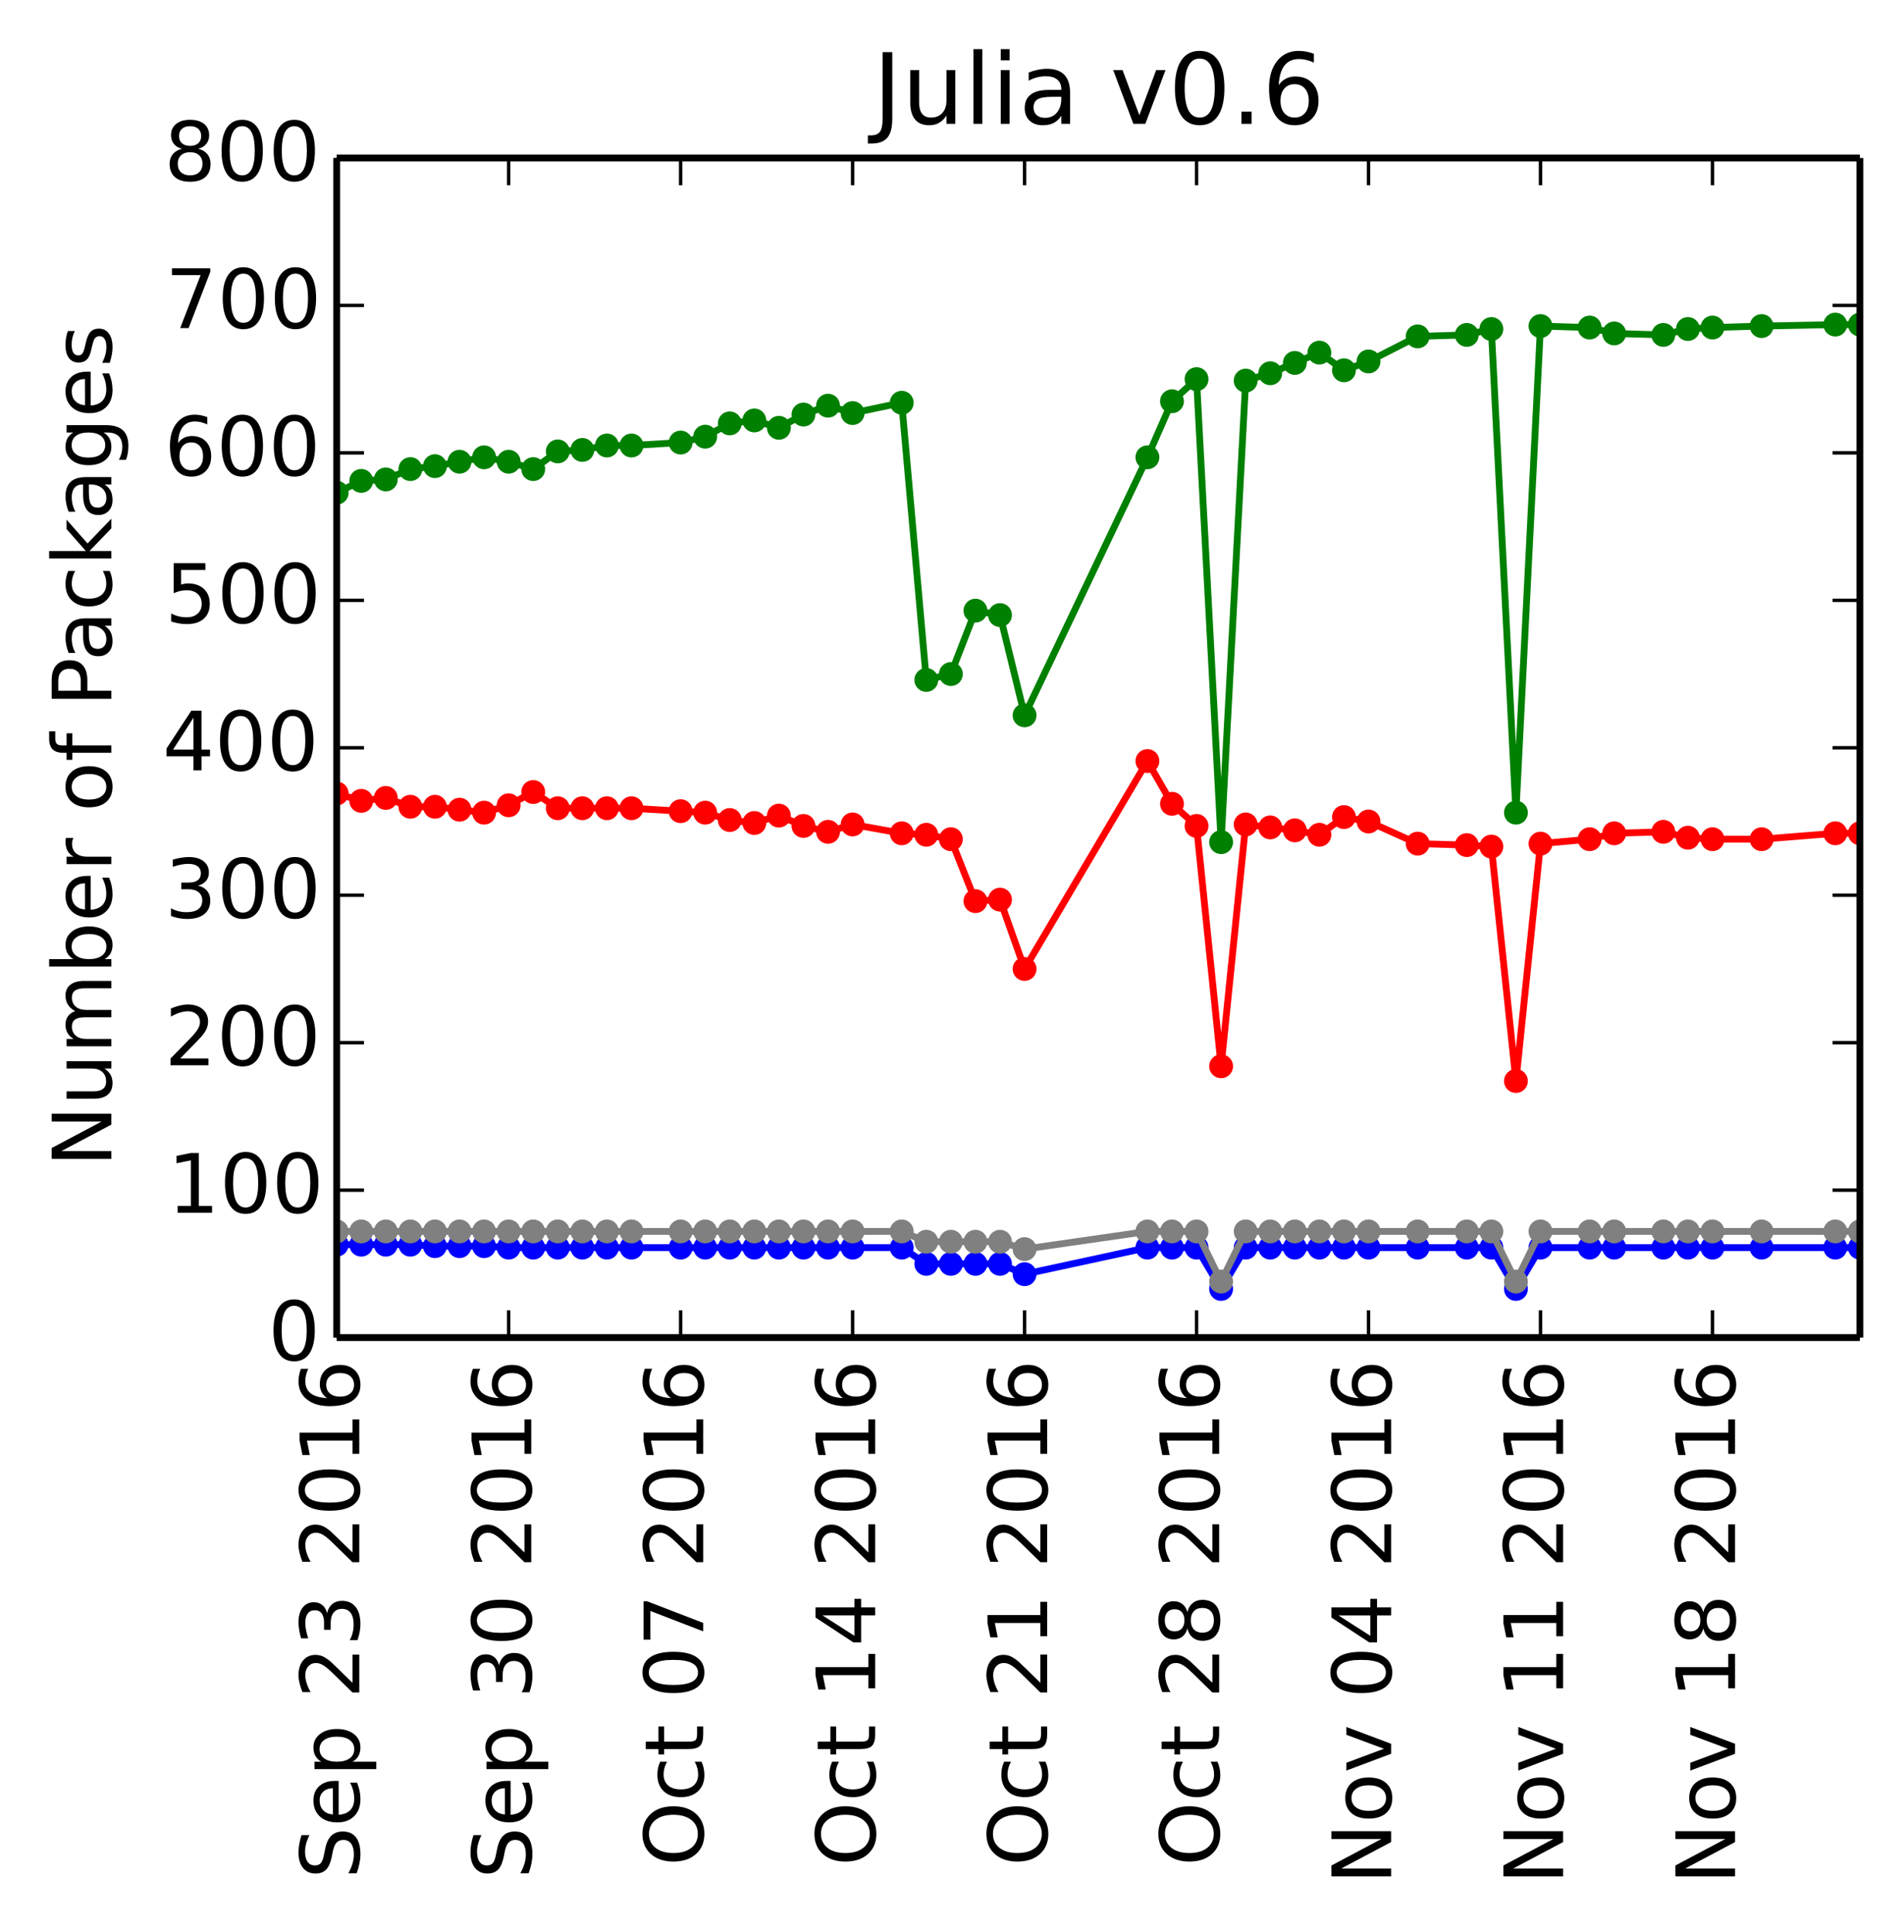 <?xml version="1.0" encoding="utf-8" standalone="no"?>
<!DOCTYPE svg PUBLIC "-//W3C//DTD SVG 1.1//EN"
  "http://www.w3.org/Graphics/SVG/1.1/DTD/svg11.dtd">
<!-- Created with matplotlib (http://matplotlib.org/) -->
<svg height="283pt" version="1.1" viewBox="0 0 279 283" width="279pt" xmlns="http://www.w3.org/2000/svg" xmlns:xlink="http://www.w3.org/1999/xlink">
 <defs>
  <style type="text/css">
*{stroke-linecap:butt;stroke-linejoin:round;}
  </style>
 </defs>
 <g id="figure_1">
  <g id="patch_1">
   <path d="
M0 283.246
L279.735 283.246
L279.735 0
L0 0
z
" style="fill:#ffffff;"/>
  </g>
  <g id="axes_1">
   <g id="patch_2">
    <path d="
M49.335 195.942
L272.535 195.942
L272.535 23.142
L49.335 23.142
z
" style="fill:#ffffff;"/>
   </g>
   <g id="line2d_1"/>
   <g id="line2d_2"/>
   <g id="line2d_3"/>
   <g id="line2d_4"/>
   <g id="line2d_5"/>
   <g id="line2d_6">
    <path clip-path="url(#pa554cd70c2)" d="
M272.535 47.55
L268.935 47.55
L258.135 47.766
L250.935 47.982
L247.335 48.198
L243.735 49.062
L236.535 48.846
L232.935 47.982
L225.735 47.766
L222.135 119.046
L218.535 48.198
L214.935 49.062
L207.735 49.278
L200.535 52.95
L196.935 54.246
L193.335 51.654
L189.735 53.166
L186.135 54.678
L182.535 55.758
L178.935 123.366
L175.335 55.542
L171.735 58.782
L168.135 66.99
L150.135 104.79
L146.535 90.102
L142.935 89.454
L139.335 98.742
L135.735 99.606
L132.135 58.998
L124.935 60.51
L121.335 59.43
L117.735 60.726
L114.135 62.67
L110.535 61.59
L106.935 62.022
L103.335 63.966
L99.735 64.83
L92.535 65.262
L88.935 65.262
L85.335 65.91
L81.735 66.126
L78.135 68.718
L74.535 67.638
L70.935 66.99
L67.335 67.638
L63.735 68.286
L60.135 68.718
L56.535 70.23
L52.935 70.446
L49.335 72.174" style="fill:none;stroke:#008000;stroke-linecap:square;"/>
    <defs>
     <path d="
M0 1.5
C0.398 1.5 0.779 1.342 1.061 1.061
C1.342 0.779 1.5 0.398 1.5 0
C1.5 -0.398 1.342 -0.779 1.061 -1.061
C0.779 -1.342 0.398 -1.5 0 -1.5
C-0.398 -1.5 -0.779 -1.342 -1.061 -1.061
C-1.342 -0.779 -1.5 -0.398 -1.5 0
C-1.5 0.398 -1.342 0.779 -1.061 1.061
C-0.779 1.342 -0.398 1.5 0 1.5
z
" id="mb0b177905e" style="stroke:#008000;stroke-width:0.5;"/>
    </defs>
    <g clip-path="url(#pa554cd70c2)">
     <use style="fill:#008000;stroke:#008000;stroke-width:0.5;" x="272.535" xlink:href="#mb0b177905e" y="47.55"/>
     <use style="fill:#008000;stroke:#008000;stroke-width:0.5;" x="268.935" xlink:href="#mb0b177905e" y="47.55"/>
     <use style="fill:#008000;stroke:#008000;stroke-width:0.5;" x="258.135" xlink:href="#mb0b177905e" y="47.766"/>
     <use style="fill:#008000;stroke:#008000;stroke-width:0.5;" x="250.935" xlink:href="#mb0b177905e" y="47.982"/>
     <use style="fill:#008000;stroke:#008000;stroke-width:0.5;" x="247.335" xlink:href="#mb0b177905e" y="48.198"/>
     <use style="fill:#008000;stroke:#008000;stroke-width:0.5;" x="243.735" xlink:href="#mb0b177905e" y="49.062"/>
     <use style="fill:#008000;stroke:#008000;stroke-width:0.5;" x="236.535" xlink:href="#mb0b177905e" y="48.846"/>
     <use style="fill:#008000;stroke:#008000;stroke-width:0.5;" x="232.935" xlink:href="#mb0b177905e" y="47.982"/>
     <use style="fill:#008000;stroke:#008000;stroke-width:0.5;" x="225.735" xlink:href="#mb0b177905e" y="47.766"/>
     <use style="fill:#008000;stroke:#008000;stroke-width:0.5;" x="222.135" xlink:href="#mb0b177905e" y="119.046"/>
     <use style="fill:#008000;stroke:#008000;stroke-width:0.5;" x="218.535" xlink:href="#mb0b177905e" y="48.198"/>
     <use style="fill:#008000;stroke:#008000;stroke-width:0.5;" x="214.935" xlink:href="#mb0b177905e" y="49.062"/>
     <use style="fill:#008000;stroke:#008000;stroke-width:0.5;" x="207.735" xlink:href="#mb0b177905e" y="49.278"/>
     <use style="fill:#008000;stroke:#008000;stroke-width:0.5;" x="200.535" xlink:href="#mb0b177905e" y="52.95"/>
     <use style="fill:#008000;stroke:#008000;stroke-width:0.5;" x="196.935" xlink:href="#mb0b177905e" y="54.246"/>
     <use style="fill:#008000;stroke:#008000;stroke-width:0.5;" x="193.335" xlink:href="#mb0b177905e" y="51.654"/>
     <use style="fill:#008000;stroke:#008000;stroke-width:0.5;" x="189.735" xlink:href="#mb0b177905e" y="53.166"/>
     <use style="fill:#008000;stroke:#008000;stroke-width:0.5;" x="186.135" xlink:href="#mb0b177905e" y="54.678"/>
     <use style="fill:#008000;stroke:#008000;stroke-width:0.5;" x="182.535" xlink:href="#mb0b177905e" y="55.758"/>
     <use style="fill:#008000;stroke:#008000;stroke-width:0.5;" x="178.935" xlink:href="#mb0b177905e" y="123.366"/>
     <use style="fill:#008000;stroke:#008000;stroke-width:0.5;" x="175.335" xlink:href="#mb0b177905e" y="55.542"/>
     <use style="fill:#008000;stroke:#008000;stroke-width:0.5;" x="171.735" xlink:href="#mb0b177905e" y="58.782"/>
     <use style="fill:#008000;stroke:#008000;stroke-width:0.5;" x="168.135" xlink:href="#mb0b177905e" y="66.99"/>
     <use style="fill:#008000;stroke:#008000;stroke-width:0.5;" x="150.135" xlink:href="#mb0b177905e" y="104.79"/>
     <use style="fill:#008000;stroke:#008000;stroke-width:0.5;" x="146.535" xlink:href="#mb0b177905e" y="90.102"/>
     <use style="fill:#008000;stroke:#008000;stroke-width:0.5;" x="142.935" xlink:href="#mb0b177905e" y="89.454"/>
     <use style="fill:#008000;stroke:#008000;stroke-width:0.5;" x="139.335" xlink:href="#mb0b177905e" y="98.742"/>
     <use style="fill:#008000;stroke:#008000;stroke-width:0.5;" x="135.735" xlink:href="#mb0b177905e" y="99.606"/>
     <use style="fill:#008000;stroke:#008000;stroke-width:0.5;" x="132.135" xlink:href="#mb0b177905e" y="58.998"/>
     <use style="fill:#008000;stroke:#008000;stroke-width:0.5;" x="124.935" xlink:href="#mb0b177905e" y="60.51"/>
     <use style="fill:#008000;stroke:#008000;stroke-width:0.5;" x="121.335" xlink:href="#mb0b177905e" y="59.43"/>
     <use style="fill:#008000;stroke:#008000;stroke-width:0.5;" x="117.735" xlink:href="#mb0b177905e" y="60.726"/>
     <use style="fill:#008000;stroke:#008000;stroke-width:0.5;" x="114.135" xlink:href="#mb0b177905e" y="62.67"/>
     <use style="fill:#008000;stroke:#008000;stroke-width:0.5;" x="110.535" xlink:href="#mb0b177905e" y="61.59"/>
     <use style="fill:#008000;stroke:#008000;stroke-width:0.5;" x="106.935" xlink:href="#mb0b177905e" y="62.022"/>
     <use style="fill:#008000;stroke:#008000;stroke-width:0.5;" x="103.335" xlink:href="#mb0b177905e" y="63.966"/>
     <use style="fill:#008000;stroke:#008000;stroke-width:0.5;" x="99.735" xlink:href="#mb0b177905e" y="64.83"/>
     <use style="fill:#008000;stroke:#008000;stroke-width:0.5;" x="92.535" xlink:href="#mb0b177905e" y="65.262"/>
     <use style="fill:#008000;stroke:#008000;stroke-width:0.5;" x="88.935" xlink:href="#mb0b177905e" y="65.262"/>
     <use style="fill:#008000;stroke:#008000;stroke-width:0.5;" x="85.335" xlink:href="#mb0b177905e" y="65.91"/>
     <use style="fill:#008000;stroke:#008000;stroke-width:0.5;" x="81.735" xlink:href="#mb0b177905e" y="66.126"/>
     <use style="fill:#008000;stroke:#008000;stroke-width:0.5;" x="78.135" xlink:href="#mb0b177905e" y="68.718"/>
     <use style="fill:#008000;stroke:#008000;stroke-width:0.5;" x="74.535" xlink:href="#mb0b177905e" y="67.638"/>
     <use style="fill:#008000;stroke:#008000;stroke-width:0.5;" x="70.935" xlink:href="#mb0b177905e" y="66.99"/>
     <use style="fill:#008000;stroke:#008000;stroke-width:0.5;" x="67.335" xlink:href="#mb0b177905e" y="67.638"/>
     <use style="fill:#008000;stroke:#008000;stroke-width:0.5;" x="63.735" xlink:href="#mb0b177905e" y="68.286"/>
     <use style="fill:#008000;stroke:#008000;stroke-width:0.5;" x="60.135" xlink:href="#mb0b177905e" y="68.718"/>
     <use style="fill:#008000;stroke:#008000;stroke-width:0.5;" x="56.535" xlink:href="#mb0b177905e" y="70.23"/>
     <use style="fill:#008000;stroke:#008000;stroke-width:0.5;" x="52.935" xlink:href="#mb0b177905e" y="70.446"/>
     <use style="fill:#008000;stroke:#008000;stroke-width:0.5;" x="49.335" xlink:href="#mb0b177905e" y="72.174"/>
    </g>
   </g>
   <g id="line2d_7">
    <path clip-path="url(#pa554cd70c2)" d="
M272.535 122.07
L268.935 122.07
L258.135 122.934
L250.935 122.934
L247.335 122.718
L243.735 121.854
L236.535 122.07
L232.935 122.934
L225.735 123.582
L222.135 158.358
L218.535 124.014
L214.935 123.798
L207.735 123.582
L200.535 120.342
L196.935 119.694
L193.335 122.286
L189.735 121.638
L186.135 121.206
L182.535 120.774
L178.935 156.198
L175.335 120.99
L171.735 117.75
L168.135 111.486
L150.135 141.942
L146.535 131.79
L142.935 132.006
L139.335 122.934
L135.735 122.286
L132.135 122.07
L124.935 120.774
L121.335 121.854
L117.735 120.99
L114.135 119.478
L110.535 120.558
L106.935 120.126
L103.335 119.046
L99.735 118.83
L92.535 118.398
L88.935 118.398
L85.335 118.398
L81.735 118.398
L78.135 116.022
L74.535 117.966
L70.935 119.046
L67.335 118.614
L63.735 118.182
L60.135 118.182
L56.535 116.886
L52.935 117.318
L49.335 116.238" style="fill:none;stroke:#ff0000;stroke-linecap:square;"/>
    <defs>
     <path d="
M0 1.5
C0.398 1.5 0.779 1.342 1.061 1.061
C1.342 0.779 1.5 0.398 1.5 0
C1.5 -0.398 1.342 -0.779 1.061 -1.061
C0.779 -1.342 0.398 -1.5 0 -1.5
C-0.398 -1.5 -0.779 -1.342 -1.061 -1.061
C-1.342 -0.779 -1.5 -0.398 -1.5 0
C-1.5 0.398 -1.342 0.779 -1.061 1.061
C-0.779 1.342 -0.398 1.5 0 1.5
z
" id="ma07bdd5909" style="stroke:#ff0000;stroke-width:0.5;"/>
    </defs>
    <g clip-path="url(#pa554cd70c2)">
     <use style="fill:#ff0000;stroke:#ff0000;stroke-width:0.5;" x="272.535" xlink:href="#ma07bdd5909" y="122.07"/>
     <use style="fill:#ff0000;stroke:#ff0000;stroke-width:0.5;" x="268.935" xlink:href="#ma07bdd5909" y="122.07"/>
     <use style="fill:#ff0000;stroke:#ff0000;stroke-width:0.5;" x="258.135" xlink:href="#ma07bdd5909" y="122.934"/>
     <use style="fill:#ff0000;stroke:#ff0000;stroke-width:0.5;" x="250.935" xlink:href="#ma07bdd5909" y="122.934"/>
     <use style="fill:#ff0000;stroke:#ff0000;stroke-width:0.5;" x="247.335" xlink:href="#ma07bdd5909" y="122.718"/>
     <use style="fill:#ff0000;stroke:#ff0000;stroke-width:0.5;" x="243.735" xlink:href="#ma07bdd5909" y="121.854"/>
     <use style="fill:#ff0000;stroke:#ff0000;stroke-width:0.5;" x="236.535" xlink:href="#ma07bdd5909" y="122.07"/>
     <use style="fill:#ff0000;stroke:#ff0000;stroke-width:0.5;" x="232.935" xlink:href="#ma07bdd5909" y="122.934"/>
     <use style="fill:#ff0000;stroke:#ff0000;stroke-width:0.5;" x="225.735" xlink:href="#ma07bdd5909" y="123.582"/>
     <use style="fill:#ff0000;stroke:#ff0000;stroke-width:0.5;" x="222.135" xlink:href="#ma07bdd5909" y="158.358"/>
     <use style="fill:#ff0000;stroke:#ff0000;stroke-width:0.5;" x="218.535" xlink:href="#ma07bdd5909" y="124.014"/>
     <use style="fill:#ff0000;stroke:#ff0000;stroke-width:0.5;" x="214.935" xlink:href="#ma07bdd5909" y="123.798"/>
     <use style="fill:#ff0000;stroke:#ff0000;stroke-width:0.5;" x="207.735" xlink:href="#ma07bdd5909" y="123.582"/>
     <use style="fill:#ff0000;stroke:#ff0000;stroke-width:0.5;" x="200.535" xlink:href="#ma07bdd5909" y="120.342"/>
     <use style="fill:#ff0000;stroke:#ff0000;stroke-width:0.5;" x="196.935" xlink:href="#ma07bdd5909" y="119.694"/>
     <use style="fill:#ff0000;stroke:#ff0000;stroke-width:0.5;" x="193.335" xlink:href="#ma07bdd5909" y="122.286"/>
     <use style="fill:#ff0000;stroke:#ff0000;stroke-width:0.5;" x="189.735" xlink:href="#ma07bdd5909" y="121.638"/>
     <use style="fill:#ff0000;stroke:#ff0000;stroke-width:0.5;" x="186.135" xlink:href="#ma07bdd5909" y="121.206"/>
     <use style="fill:#ff0000;stroke:#ff0000;stroke-width:0.5;" x="182.535" xlink:href="#ma07bdd5909" y="120.774"/>
     <use style="fill:#ff0000;stroke:#ff0000;stroke-width:0.5;" x="178.935" xlink:href="#ma07bdd5909" y="156.198"/>
     <use style="fill:#ff0000;stroke:#ff0000;stroke-width:0.5;" x="175.335" xlink:href="#ma07bdd5909" y="120.99"/>
     <use style="fill:#ff0000;stroke:#ff0000;stroke-width:0.5;" x="171.735" xlink:href="#ma07bdd5909" y="117.75"/>
     <use style="fill:#ff0000;stroke:#ff0000;stroke-width:0.5;" x="168.135" xlink:href="#ma07bdd5909" y="111.486"/>
     <use style="fill:#ff0000;stroke:#ff0000;stroke-width:0.5;" x="150.135" xlink:href="#ma07bdd5909" y="141.942"/>
     <use style="fill:#ff0000;stroke:#ff0000;stroke-width:0.5;" x="146.535" xlink:href="#ma07bdd5909" y="131.79"/>
     <use style="fill:#ff0000;stroke:#ff0000;stroke-width:0.5;" x="142.935" xlink:href="#ma07bdd5909" y="132.006"/>
     <use style="fill:#ff0000;stroke:#ff0000;stroke-width:0.5;" x="139.335" xlink:href="#ma07bdd5909" y="122.934"/>
     <use style="fill:#ff0000;stroke:#ff0000;stroke-width:0.5;" x="135.735" xlink:href="#ma07bdd5909" y="122.286"/>
     <use style="fill:#ff0000;stroke:#ff0000;stroke-width:0.5;" x="132.135" xlink:href="#ma07bdd5909" y="122.07"/>
     <use style="fill:#ff0000;stroke:#ff0000;stroke-width:0.5;" x="124.935" xlink:href="#ma07bdd5909" y="120.774"/>
     <use style="fill:#ff0000;stroke:#ff0000;stroke-width:0.5;" x="121.335" xlink:href="#ma07bdd5909" y="121.854"/>
     <use style="fill:#ff0000;stroke:#ff0000;stroke-width:0.5;" x="117.735" xlink:href="#ma07bdd5909" y="120.99"/>
     <use style="fill:#ff0000;stroke:#ff0000;stroke-width:0.5;" x="114.135" xlink:href="#ma07bdd5909" y="119.478"/>
     <use style="fill:#ff0000;stroke:#ff0000;stroke-width:0.5;" x="110.535" xlink:href="#ma07bdd5909" y="120.558"/>
     <use style="fill:#ff0000;stroke:#ff0000;stroke-width:0.5;" x="106.935" xlink:href="#ma07bdd5909" y="120.126"/>
     <use style="fill:#ff0000;stroke:#ff0000;stroke-width:0.5;" x="103.335" xlink:href="#ma07bdd5909" y="119.046"/>
     <use style="fill:#ff0000;stroke:#ff0000;stroke-width:0.5;" x="99.735" xlink:href="#ma07bdd5909" y="118.83"/>
     <use style="fill:#ff0000;stroke:#ff0000;stroke-width:0.5;" x="92.535" xlink:href="#ma07bdd5909" y="118.398"/>
     <use style="fill:#ff0000;stroke:#ff0000;stroke-width:0.5;" x="88.935" xlink:href="#ma07bdd5909" y="118.398"/>
     <use style="fill:#ff0000;stroke:#ff0000;stroke-width:0.5;" x="85.335" xlink:href="#ma07bdd5909" y="118.398"/>
     <use style="fill:#ff0000;stroke:#ff0000;stroke-width:0.5;" x="81.735" xlink:href="#ma07bdd5909" y="118.398"/>
     <use style="fill:#ff0000;stroke:#ff0000;stroke-width:0.5;" x="78.135" xlink:href="#ma07bdd5909" y="116.022"/>
     <use style="fill:#ff0000;stroke:#ff0000;stroke-width:0.5;" x="74.535" xlink:href="#ma07bdd5909" y="117.966"/>
     <use style="fill:#ff0000;stroke:#ff0000;stroke-width:0.5;" x="70.935" xlink:href="#ma07bdd5909" y="119.046"/>
     <use style="fill:#ff0000;stroke:#ff0000;stroke-width:0.5;" x="67.335" xlink:href="#ma07bdd5909" y="118.614"/>
     <use style="fill:#ff0000;stroke:#ff0000;stroke-width:0.5;" x="63.735" xlink:href="#ma07bdd5909" y="118.182"/>
     <use style="fill:#ff0000;stroke:#ff0000;stroke-width:0.5;" x="60.135" xlink:href="#ma07bdd5909" y="118.182"/>
     <use style="fill:#ff0000;stroke:#ff0000;stroke-width:0.5;" x="56.535" xlink:href="#ma07bdd5909" y="116.886"/>
     <use style="fill:#ff0000;stroke:#ff0000;stroke-width:0.5;" x="52.935" xlink:href="#ma07bdd5909" y="117.318"/>
     <use style="fill:#ff0000;stroke:#ff0000;stroke-width:0.5;" x="49.335" xlink:href="#ma07bdd5909" y="116.238"/>
    </g>
   </g>
   <g id="line2d_8">
    <path clip-path="url(#pa554cd70c2)" d="
M272.535 182.766
L268.935 182.766
L258.135 182.766
L250.935 182.766
L247.335 182.766
L243.735 182.766
L236.535 182.766
L232.935 182.766
L225.735 182.766
L222.135 188.814
L218.535 182.766
L214.935 182.766
L207.735 182.766
L200.535 182.766
L196.935 182.766
L193.335 182.766
L189.735 182.766
L186.135 182.766
L182.535 182.766
L178.935 188.814
L175.335 182.766
L171.735 182.766
L168.135 182.766
L150.135 186.654
L146.535 185.142
L142.935 185.142
L139.335 185.142
L135.735 185.142
L132.135 182.766
L124.935 182.766
L121.335 182.766
L117.735 182.766
L114.135 182.766
L110.535 182.766
L106.935 182.766
L103.335 182.766
L99.735 182.766
L92.535 182.766
L88.935 182.766
L85.335 182.766
L81.735 182.766
L78.135 182.766
L74.535 182.766
L70.935 182.55
L67.335 182.55
L63.735 182.55
L60.135 182.334
L56.535 182.334
L52.935 182.334
L49.335 182.334" style="fill:none;stroke:#0000ff;stroke-linecap:square;"/>
    <defs>
     <path d="
M0 1.5
C0.398 1.5 0.779 1.342 1.061 1.061
C1.342 0.779 1.5 0.398 1.5 0
C1.5 -0.398 1.342 -0.779 1.061 -1.061
C0.779 -1.342 0.398 -1.5 0 -1.5
C-0.398 -1.5 -0.779 -1.342 -1.061 -1.061
C-1.342 -0.779 -1.5 -0.398 -1.5 0
C-1.5 0.398 -1.342 0.779 -1.061 1.061
C-0.779 1.342 -0.398 1.5 0 1.5
z
" id="m76a7ce5b4a" style="stroke:#0000ff;stroke-width:0.5;"/>
    </defs>
    <g clip-path="url(#pa554cd70c2)">
     <use style="fill:#0000ff;stroke:#0000ff;stroke-width:0.5;" x="272.535" xlink:href="#m76a7ce5b4a" y="182.766"/>
     <use style="fill:#0000ff;stroke:#0000ff;stroke-width:0.5;" x="268.935" xlink:href="#m76a7ce5b4a" y="182.766"/>
     <use style="fill:#0000ff;stroke:#0000ff;stroke-width:0.5;" x="258.135" xlink:href="#m76a7ce5b4a" y="182.766"/>
     <use style="fill:#0000ff;stroke:#0000ff;stroke-width:0.5;" x="250.935" xlink:href="#m76a7ce5b4a" y="182.766"/>
     <use style="fill:#0000ff;stroke:#0000ff;stroke-width:0.5;" x="247.335" xlink:href="#m76a7ce5b4a" y="182.766"/>
     <use style="fill:#0000ff;stroke:#0000ff;stroke-width:0.5;" x="243.735" xlink:href="#m76a7ce5b4a" y="182.766"/>
     <use style="fill:#0000ff;stroke:#0000ff;stroke-width:0.5;" x="236.535" xlink:href="#m76a7ce5b4a" y="182.766"/>
     <use style="fill:#0000ff;stroke:#0000ff;stroke-width:0.5;" x="232.935" xlink:href="#m76a7ce5b4a" y="182.766"/>
     <use style="fill:#0000ff;stroke:#0000ff;stroke-width:0.5;" x="225.735" xlink:href="#m76a7ce5b4a" y="182.766"/>
     <use style="fill:#0000ff;stroke:#0000ff;stroke-width:0.5;" x="222.135" xlink:href="#m76a7ce5b4a" y="188.814"/>
     <use style="fill:#0000ff;stroke:#0000ff;stroke-width:0.5;" x="218.535" xlink:href="#m76a7ce5b4a" y="182.766"/>
     <use style="fill:#0000ff;stroke:#0000ff;stroke-width:0.5;" x="214.935" xlink:href="#m76a7ce5b4a" y="182.766"/>
     <use style="fill:#0000ff;stroke:#0000ff;stroke-width:0.5;" x="207.735" xlink:href="#m76a7ce5b4a" y="182.766"/>
     <use style="fill:#0000ff;stroke:#0000ff;stroke-width:0.5;" x="200.535" xlink:href="#m76a7ce5b4a" y="182.766"/>
     <use style="fill:#0000ff;stroke:#0000ff;stroke-width:0.5;" x="196.935" xlink:href="#m76a7ce5b4a" y="182.766"/>
     <use style="fill:#0000ff;stroke:#0000ff;stroke-width:0.5;" x="193.335" xlink:href="#m76a7ce5b4a" y="182.766"/>
     <use style="fill:#0000ff;stroke:#0000ff;stroke-width:0.5;" x="189.735" xlink:href="#m76a7ce5b4a" y="182.766"/>
     <use style="fill:#0000ff;stroke:#0000ff;stroke-width:0.5;" x="186.135" xlink:href="#m76a7ce5b4a" y="182.766"/>
     <use style="fill:#0000ff;stroke:#0000ff;stroke-width:0.5;" x="182.535" xlink:href="#m76a7ce5b4a" y="182.766"/>
     <use style="fill:#0000ff;stroke:#0000ff;stroke-width:0.5;" x="178.935" xlink:href="#m76a7ce5b4a" y="188.814"/>
     <use style="fill:#0000ff;stroke:#0000ff;stroke-width:0.5;" x="175.335" xlink:href="#m76a7ce5b4a" y="182.766"/>
     <use style="fill:#0000ff;stroke:#0000ff;stroke-width:0.5;" x="171.735" xlink:href="#m76a7ce5b4a" y="182.766"/>
     <use style="fill:#0000ff;stroke:#0000ff;stroke-width:0.5;" x="168.135" xlink:href="#m76a7ce5b4a" y="182.766"/>
     <use style="fill:#0000ff;stroke:#0000ff;stroke-width:0.5;" x="150.135" xlink:href="#m76a7ce5b4a" y="186.654"/>
     <use style="fill:#0000ff;stroke:#0000ff;stroke-width:0.5;" x="146.535" xlink:href="#m76a7ce5b4a" y="185.142"/>
     <use style="fill:#0000ff;stroke:#0000ff;stroke-width:0.5;" x="142.935" xlink:href="#m76a7ce5b4a" y="185.142"/>
     <use style="fill:#0000ff;stroke:#0000ff;stroke-width:0.5;" x="139.335" xlink:href="#m76a7ce5b4a" y="185.142"/>
     <use style="fill:#0000ff;stroke:#0000ff;stroke-width:0.5;" x="135.735" xlink:href="#m76a7ce5b4a" y="185.142"/>
     <use style="fill:#0000ff;stroke:#0000ff;stroke-width:0.5;" x="132.135" xlink:href="#m76a7ce5b4a" y="182.766"/>
     <use style="fill:#0000ff;stroke:#0000ff;stroke-width:0.5;" x="124.935" xlink:href="#m76a7ce5b4a" y="182.766"/>
     <use style="fill:#0000ff;stroke:#0000ff;stroke-width:0.5;" x="121.335" xlink:href="#m76a7ce5b4a" y="182.766"/>
     <use style="fill:#0000ff;stroke:#0000ff;stroke-width:0.5;" x="117.735" xlink:href="#m76a7ce5b4a" y="182.766"/>
     <use style="fill:#0000ff;stroke:#0000ff;stroke-width:0.5;" x="114.135" xlink:href="#m76a7ce5b4a" y="182.766"/>
     <use style="fill:#0000ff;stroke:#0000ff;stroke-width:0.5;" x="110.535" xlink:href="#m76a7ce5b4a" y="182.766"/>
     <use style="fill:#0000ff;stroke:#0000ff;stroke-width:0.5;" x="106.935" xlink:href="#m76a7ce5b4a" y="182.766"/>
     <use style="fill:#0000ff;stroke:#0000ff;stroke-width:0.5;" x="103.335" xlink:href="#m76a7ce5b4a" y="182.766"/>
     <use style="fill:#0000ff;stroke:#0000ff;stroke-width:0.5;" x="99.735" xlink:href="#m76a7ce5b4a" y="182.766"/>
     <use style="fill:#0000ff;stroke:#0000ff;stroke-width:0.5;" x="92.535" xlink:href="#m76a7ce5b4a" y="182.766"/>
     <use style="fill:#0000ff;stroke:#0000ff;stroke-width:0.5;" x="88.935" xlink:href="#m76a7ce5b4a" y="182.766"/>
     <use style="fill:#0000ff;stroke:#0000ff;stroke-width:0.5;" x="85.335" xlink:href="#m76a7ce5b4a" y="182.766"/>
     <use style="fill:#0000ff;stroke:#0000ff;stroke-width:0.5;" x="81.735" xlink:href="#m76a7ce5b4a" y="182.766"/>
     <use style="fill:#0000ff;stroke:#0000ff;stroke-width:0.5;" x="78.135" xlink:href="#m76a7ce5b4a" y="182.766"/>
     <use style="fill:#0000ff;stroke:#0000ff;stroke-width:0.5;" x="74.535" xlink:href="#m76a7ce5b4a" y="182.766"/>
     <use style="fill:#0000ff;stroke:#0000ff;stroke-width:0.5;" x="70.935" xlink:href="#m76a7ce5b4a" y="182.55"/>
     <use style="fill:#0000ff;stroke:#0000ff;stroke-width:0.5;" x="67.335" xlink:href="#m76a7ce5b4a" y="182.55"/>
     <use style="fill:#0000ff;stroke:#0000ff;stroke-width:0.5;" x="63.735" xlink:href="#m76a7ce5b4a" y="182.55"/>
     <use style="fill:#0000ff;stroke:#0000ff;stroke-width:0.5;" x="60.135" xlink:href="#m76a7ce5b4a" y="182.334"/>
     <use style="fill:#0000ff;stroke:#0000ff;stroke-width:0.5;" x="56.535" xlink:href="#m76a7ce5b4a" y="182.334"/>
     <use style="fill:#0000ff;stroke:#0000ff;stroke-width:0.5;" x="52.935" xlink:href="#m76a7ce5b4a" y="182.334"/>
     <use style="fill:#0000ff;stroke:#0000ff;stroke-width:0.5;" x="49.335" xlink:href="#m76a7ce5b4a" y="182.334"/>
    </g>
   </g>
   <g id="line2d_9">
    <path clip-path="url(#pa554cd70c2)" d="
M272.535 180.39
L268.935 180.39
L258.135 180.39
L250.935 180.39
L247.335 180.39
L243.735 180.39
L236.535 180.39
L232.935 180.39
L225.735 180.39
L222.135 187.734
L218.535 180.39
L214.935 180.39
L207.735 180.39
L200.535 180.39
L196.935 180.39
L193.335 180.39
L189.735 180.39
L186.135 180.39
L182.535 180.39
L178.935 187.734
L175.335 180.39
L171.735 180.39
L168.135 180.39
L150.135 182.982
L146.535 181.902
L142.935 181.902
L139.335 181.902
L135.735 181.902
L132.135 180.39
L124.935 180.39
L121.335 180.39
L117.735 180.39
L114.135 180.39
L110.535 180.39
L106.935 180.39
L103.335 180.39
L99.735 180.39
L92.535 180.39
L88.935 180.39
L85.335 180.39
L81.735 180.39
L78.135 180.39
L74.535 180.39
L70.935 180.39
L67.335 180.39
L63.735 180.39
L60.135 180.39
L56.535 180.39
L52.935 180.39
L49.335 180.39" style="fill:none;stroke:#808080;stroke-linecap:square;"/>
    <defs>
     <path d="
M0 1.5
C0.398 1.5 0.779 1.342 1.061 1.061
C1.342 0.779 1.5 0.398 1.5 0
C1.5 -0.398 1.342 -0.779 1.061 -1.061
C0.779 -1.342 0.398 -1.5 0 -1.5
C-0.398 -1.5 -0.779 -1.342 -1.061 -1.061
C-1.342 -0.779 -1.5 -0.398 -1.5 0
C-1.5 0.398 -1.342 0.779 -1.061 1.061
C-0.779 1.342 -0.398 1.5 0 1.5
z
" id="m008e8825d0" style="stroke:#808080;stroke-width:0.5;"/>
    </defs>
    <g clip-path="url(#pa554cd70c2)">
     <use style="fill:#808080;stroke:#808080;stroke-width:0.5;" x="272.535" xlink:href="#m008e8825d0" y="180.39"/>
     <use style="fill:#808080;stroke:#808080;stroke-width:0.5;" x="268.935" xlink:href="#m008e8825d0" y="180.39"/>
     <use style="fill:#808080;stroke:#808080;stroke-width:0.5;" x="258.135" xlink:href="#m008e8825d0" y="180.39"/>
     <use style="fill:#808080;stroke:#808080;stroke-width:0.5;" x="250.935" xlink:href="#m008e8825d0" y="180.39"/>
     <use style="fill:#808080;stroke:#808080;stroke-width:0.5;" x="247.335" xlink:href="#m008e8825d0" y="180.39"/>
     <use style="fill:#808080;stroke:#808080;stroke-width:0.5;" x="243.735" xlink:href="#m008e8825d0" y="180.39"/>
     <use style="fill:#808080;stroke:#808080;stroke-width:0.5;" x="236.535" xlink:href="#m008e8825d0" y="180.39"/>
     <use style="fill:#808080;stroke:#808080;stroke-width:0.5;" x="232.935" xlink:href="#m008e8825d0" y="180.39"/>
     <use style="fill:#808080;stroke:#808080;stroke-width:0.5;" x="225.735" xlink:href="#m008e8825d0" y="180.39"/>
     <use style="fill:#808080;stroke:#808080;stroke-width:0.5;" x="222.135" xlink:href="#m008e8825d0" y="187.734"/>
     <use style="fill:#808080;stroke:#808080;stroke-width:0.5;" x="218.535" xlink:href="#m008e8825d0" y="180.39"/>
     <use style="fill:#808080;stroke:#808080;stroke-width:0.5;" x="214.935" xlink:href="#m008e8825d0" y="180.39"/>
     <use style="fill:#808080;stroke:#808080;stroke-width:0.5;" x="207.735" xlink:href="#m008e8825d0" y="180.39"/>
     <use style="fill:#808080;stroke:#808080;stroke-width:0.5;" x="200.535" xlink:href="#m008e8825d0" y="180.39"/>
     <use style="fill:#808080;stroke:#808080;stroke-width:0.5;" x="196.935" xlink:href="#m008e8825d0" y="180.39"/>
     <use style="fill:#808080;stroke:#808080;stroke-width:0.5;" x="193.335" xlink:href="#m008e8825d0" y="180.39"/>
     <use style="fill:#808080;stroke:#808080;stroke-width:0.5;" x="189.735" xlink:href="#m008e8825d0" y="180.39"/>
     <use style="fill:#808080;stroke:#808080;stroke-width:0.5;" x="186.135" xlink:href="#m008e8825d0" y="180.39"/>
     <use style="fill:#808080;stroke:#808080;stroke-width:0.5;" x="182.535" xlink:href="#m008e8825d0" y="180.39"/>
     <use style="fill:#808080;stroke:#808080;stroke-width:0.5;" x="178.935" xlink:href="#m008e8825d0" y="187.734"/>
     <use style="fill:#808080;stroke:#808080;stroke-width:0.5;" x="175.335" xlink:href="#m008e8825d0" y="180.39"/>
     <use style="fill:#808080;stroke:#808080;stroke-width:0.5;" x="171.735" xlink:href="#m008e8825d0" y="180.39"/>
     <use style="fill:#808080;stroke:#808080;stroke-width:0.5;" x="168.135" xlink:href="#m008e8825d0" y="180.39"/>
     <use style="fill:#808080;stroke:#808080;stroke-width:0.5;" x="150.135" xlink:href="#m008e8825d0" y="182.982"/>
     <use style="fill:#808080;stroke:#808080;stroke-width:0.5;" x="146.535" xlink:href="#m008e8825d0" y="181.902"/>
     <use style="fill:#808080;stroke:#808080;stroke-width:0.5;" x="142.935" xlink:href="#m008e8825d0" y="181.902"/>
     <use style="fill:#808080;stroke:#808080;stroke-width:0.5;" x="139.335" xlink:href="#m008e8825d0" y="181.902"/>
     <use style="fill:#808080;stroke:#808080;stroke-width:0.5;" x="135.735" xlink:href="#m008e8825d0" y="181.902"/>
     <use style="fill:#808080;stroke:#808080;stroke-width:0.5;" x="132.135" xlink:href="#m008e8825d0" y="180.39"/>
     <use style="fill:#808080;stroke:#808080;stroke-width:0.5;" x="124.935" xlink:href="#m008e8825d0" y="180.39"/>
     <use style="fill:#808080;stroke:#808080;stroke-width:0.5;" x="121.335" xlink:href="#m008e8825d0" y="180.39"/>
     <use style="fill:#808080;stroke:#808080;stroke-width:0.5;" x="117.735" xlink:href="#m008e8825d0" y="180.39"/>
     <use style="fill:#808080;stroke:#808080;stroke-width:0.5;" x="114.135" xlink:href="#m008e8825d0" y="180.39"/>
     <use style="fill:#808080;stroke:#808080;stroke-width:0.5;" x="110.535" xlink:href="#m008e8825d0" y="180.39"/>
     <use style="fill:#808080;stroke:#808080;stroke-width:0.5;" x="106.935" xlink:href="#m008e8825d0" y="180.39"/>
     <use style="fill:#808080;stroke:#808080;stroke-width:0.5;" x="103.335" xlink:href="#m008e8825d0" y="180.39"/>
     <use style="fill:#808080;stroke:#808080;stroke-width:0.5;" x="99.735" xlink:href="#m008e8825d0" y="180.39"/>
     <use style="fill:#808080;stroke:#808080;stroke-width:0.5;" x="92.535" xlink:href="#m008e8825d0" y="180.39"/>
     <use style="fill:#808080;stroke:#808080;stroke-width:0.5;" x="88.935" xlink:href="#m008e8825d0" y="180.39"/>
     <use style="fill:#808080;stroke:#808080;stroke-width:0.5;" x="85.335" xlink:href="#m008e8825d0" y="180.39"/>
     <use style="fill:#808080;stroke:#808080;stroke-width:0.5;" x="81.735" xlink:href="#m008e8825d0" y="180.39"/>
     <use style="fill:#808080;stroke:#808080;stroke-width:0.5;" x="78.135" xlink:href="#m008e8825d0" y="180.39"/>
     <use style="fill:#808080;stroke:#808080;stroke-width:0.5;" x="74.535" xlink:href="#m008e8825d0" y="180.39"/>
     <use style="fill:#808080;stroke:#808080;stroke-width:0.5;" x="70.935" xlink:href="#m008e8825d0" y="180.39"/>
     <use style="fill:#808080;stroke:#808080;stroke-width:0.5;" x="67.335" xlink:href="#m008e8825d0" y="180.39"/>
     <use style="fill:#808080;stroke:#808080;stroke-width:0.5;" x="63.735" xlink:href="#m008e8825d0" y="180.39"/>
     <use style="fill:#808080;stroke:#808080;stroke-width:0.5;" x="60.135" xlink:href="#m008e8825d0" y="180.39"/>
     <use style="fill:#808080;stroke:#808080;stroke-width:0.5;" x="56.535" xlink:href="#m008e8825d0" y="180.39"/>
     <use style="fill:#808080;stroke:#808080;stroke-width:0.5;" x="52.935" xlink:href="#m008e8825d0" y="180.39"/>
     <use style="fill:#808080;stroke:#808080;stroke-width:0.5;" x="49.335" xlink:href="#m008e8825d0" y="180.39"/>
    </g>
   </g>
   <g id="matplotlib.axis_1">
    <g id="xtick_1">
     <g id="line2d_10">
      <defs>
       <path d="
M0 0
L0 -4" id="m93b0483c22" style="stroke:#000000;stroke-width:0.5;"/>
      </defs>
      <g>
       <use style="stroke:#000000;stroke-width:0.5;" x="49.335" xlink:href="#m93b0483c22" y="195.942"/>
      </g>
     </g>
     <g id="line2d_11">
      <defs>
       <path d="
M0 0
L0 4" id="m741efc42ff" style="stroke:#000000;stroke-width:0.5;"/>
      </defs>
      <g>
       <use style="stroke:#000000;stroke-width:0.5;" x="49.335" xlink:href="#m741efc42ff" y="23.142"/>
      </g>
     </g>
     <g id="text_1">
      <!-- Sep 23 2016 -->
      <defs>
       <path d="
M40.578 39.312
Q47.656 37.797 51.625 33
Q55.609 28.219 55.609 21.188
Q55.609 10.406 48.188 4.484
Q40.766 -1.422 27.094 -1.422
Q22.516 -1.422 17.656 -0.516
Q12.797 0.391 7.625 2.203
L7.625 11.719
Q11.719 9.328 16.594 8.109
Q21.484 6.891 26.812 6.891
Q36.078 6.891 40.938 10.547
Q45.797 14.203 45.797 21.188
Q45.797 27.641 41.281 31.266
Q36.766 34.906 28.719 34.906
L20.219 34.906
L20.219 43.016
L29.109 43.016
Q36.375 43.016 40.234 45.922
Q44.094 48.828 44.094 54.297
Q44.094 59.906 40.109 62.906
Q36.141 65.922 28.719 65.922
Q24.656 65.922 20.016 65.031
Q15.375 64.156 9.812 62.312
L9.812 71.094
Q15.438 72.656 20.344 73.438
Q25.25 74.219 29.594 74.219
Q40.828 74.219 47.359 69.109
Q53.906 64.016 53.906 55.328
Q53.906 49.266 50.438 45.094
Q46.969 40.922 40.578 39.312" id="DejaVuSans-33"/>
       <path d="
M12.406 8.297
L28.516 8.297
L28.516 63.922
L10.984 60.406
L10.984 69.391
L28.422 72.906
L38.281 72.906
L38.281 8.297
L54.391 8.297
L54.391 0
L12.406 0
z
" id="DejaVuSans-31"/>
       <path d="
M31.781 66.406
Q24.172 66.406 20.328 58.906
Q16.5 51.422 16.5 36.375
Q16.5 21.391 20.328 13.891
Q24.172 6.391 31.781 6.391
Q39.453 6.391 43.281 13.891
Q47.125 21.391 47.125 36.375
Q47.125 51.422 43.281 58.906
Q39.453 66.406 31.781 66.406
M31.781 74.219
Q44.047 74.219 50.516 64.516
Q56.984 54.828 56.984 36.375
Q56.984 17.969 50.516 8.266
Q44.047 -1.422 31.781 -1.422
Q19.531 -1.422 13.062 8.266
Q6.594 17.969 6.594 36.375
Q6.594 54.828 13.062 64.516
Q19.531 74.219 31.781 74.219" id="DejaVuSans-30"/>
       <path id="DejaVuSans-20"/>
       <path d="
M19.188 8.297
L53.609 8.297
L53.609 0
L7.328 0
L7.328 8.297
Q12.938 14.109 22.625 23.891
Q32.328 33.688 34.812 36.531
Q39.547 41.844 41.422 45.531
Q43.312 49.219 43.312 52.781
Q43.312 58.594 39.234 62.25
Q35.156 65.922 28.609 65.922
Q23.969 65.922 18.812 64.312
Q13.672 62.703 7.812 59.422
L7.812 69.391
Q13.766 71.781 18.938 73
Q24.125 74.219 28.422 74.219
Q39.75 74.219 46.484 68.547
Q53.219 62.891 53.219 53.422
Q53.219 48.922 51.531 44.891
Q49.859 40.875 45.406 35.406
Q44.188 33.984 37.641 27.219
Q31.109 20.453 19.188 8.297" id="DejaVuSans-32"/>
       <path d="
M33.016 40.375
Q26.375 40.375 22.484 35.828
Q18.609 31.297 18.609 23.391
Q18.609 15.531 22.484 10.953
Q26.375 6.391 33.016 6.391
Q39.656 6.391 43.531 10.953
Q47.406 15.531 47.406 23.391
Q47.406 31.297 43.531 35.828
Q39.656 40.375 33.016 40.375
M52.594 71.297
L52.594 62.312
Q48.875 64.062 45.094 64.984
Q41.312 65.922 37.594 65.922
Q27.828 65.922 22.672 59.328
Q17.531 52.734 16.797 39.406
Q19.672 43.656 24.016 45.922
Q28.375 48.188 33.594 48.188
Q44.578 48.188 50.953 41.516
Q57.328 34.859 57.328 23.391
Q57.328 12.156 50.688 5.359
Q44.047 -1.422 33.016 -1.422
Q20.359 -1.422 13.672 8.266
Q6.984 17.969 6.984 36.375
Q6.984 53.656 15.188 63.938
Q23.391 74.219 37.203 74.219
Q40.922 74.219 44.703 73.484
Q48.484 72.75 52.594 71.297" id="DejaVuSans-36"/>
       <path d="
M53.516 70.516
L53.516 60.891
Q47.906 63.578 42.922 64.891
Q37.938 66.219 33.297 66.219
Q25.25 66.219 20.875 63.094
Q16.5 59.969 16.5 54.203
Q16.5 49.359 19.406 46.891
Q22.312 44.438 30.422 42.922
L36.375 41.703
Q47.406 39.594 52.656 34.297
Q57.906 29 57.906 20.125
Q57.906 9.516 50.797 4.047
Q43.703 -1.422 29.984 -1.422
Q24.812 -1.422 18.969 -0.25
Q13.141 0.922 6.891 3.219
L6.891 13.375
Q12.891 10.016 18.656 8.297
Q24.422 6.594 29.984 6.594
Q38.422 6.594 43.016 9.906
Q47.609 13.234 47.609 19.391
Q47.609 24.75 44.312 27.781
Q41.016 30.812 33.5 32.328
L27.484 33.5
Q16.453 35.688 11.516 40.375
Q6.594 45.062 6.594 53.422
Q6.594 63.094 13.406 68.656
Q20.219 74.219 32.172 74.219
Q37.312 74.219 42.625 73.281
Q47.953 72.359 53.516 70.516" id="DejaVuSans-53"/>
       <path d="
M56.203 29.594
L56.203 25.203
L14.891 25.203
Q15.484 15.922 20.484 11.062
Q25.484 6.203 34.422 6.203
Q39.594 6.203 44.453 7.469
Q49.312 8.734 54.109 11.281
L54.109 2.781
Q49.266 0.734 44.188 -0.344
Q39.109 -1.422 33.891 -1.422
Q20.797 -1.422 13.156 6.188
Q5.516 13.812 5.516 26.812
Q5.516 40.234 12.766 48.109
Q20.016 56 32.328 56
Q43.359 56 49.781 48.891
Q56.203 41.797 56.203 29.594
M47.219 32.234
Q47.125 39.594 43.094 43.984
Q39.062 48.391 32.422 48.391
Q24.906 48.391 20.391 44.141
Q15.875 39.891 15.188 32.172
z
" id="DejaVuSans-65"/>
       <path d="
M18.109 8.203
L18.109 -20.797
L9.078 -20.797
L9.078 54.688
L18.109 54.688
L18.109 46.391
Q20.953 51.266 25.266 53.625
Q29.594 56 35.594 56
Q45.562 56 51.781 48.094
Q58.016 40.188 58.016 27.297
Q58.016 14.406 51.781 6.484
Q45.562 -1.422 35.594 -1.422
Q29.594 -1.422 25.266 0.953
Q20.953 3.328 18.109 8.203
M48.688 27.297
Q48.688 37.203 44.609 42.844
Q40.531 48.484 33.406 48.484
Q26.266 48.484 22.188 42.844
Q18.109 37.203 18.109 27.297
Q18.109 17.391 22.188 11.75
Q26.266 6.109 33.406 6.109
Q40.531 6.109 44.609 11.75
Q48.688 17.391 48.688 27.297" id="DejaVuSans-70"/>
      </defs>
      <g transform="translate(52.646 275.244)rotate(-90.0)scale(0.12 -0.12)">
       <use xlink:href="#DejaVuSans-53"/>
       <use x="63.477" xlink:href="#DejaVuSans-65"/>
       <use x="125.0" xlink:href="#DejaVuSans-70"/>
       <use x="188.477" xlink:href="#DejaVuSans-20"/>
       <use x="220.264" xlink:href="#DejaVuSans-32"/>
       <use x="283.887" xlink:href="#DejaVuSans-33"/>
       <use x="347.51" xlink:href="#DejaVuSans-20"/>
       <use x="379.297" xlink:href="#DejaVuSans-32"/>
       <use x="442.92" xlink:href="#DejaVuSans-30"/>
       <use x="506.543" xlink:href="#DejaVuSans-31"/>
       <use x="570.166" xlink:href="#DejaVuSans-36"/>
      </g>
     </g>
    </g>
    <g id="xtick_2">
     <g id="line2d_12">
      <g>
       <use style="stroke:#000000;stroke-width:0.5;" x="74.535" xlink:href="#m93b0483c22" y="195.942"/>
      </g>
     </g>
     <g id="line2d_13">
      <g>
       <use style="stroke:#000000;stroke-width:0.5;" x="74.535" xlink:href="#m741efc42ff" y="23.142"/>
      </g>
     </g>
     <g id="text_2">
      <!-- Sep 30 2016 -->
      <g transform="translate(77.846 275.244)rotate(-90.0)scale(0.12 -0.12)">
       <use xlink:href="#DejaVuSans-53"/>
       <use x="63.477" xlink:href="#DejaVuSans-65"/>
       <use x="125.0" xlink:href="#DejaVuSans-70"/>
       <use x="188.477" xlink:href="#DejaVuSans-20"/>
       <use x="220.264" xlink:href="#DejaVuSans-33"/>
       <use x="283.887" xlink:href="#DejaVuSans-30"/>
       <use x="347.51" xlink:href="#DejaVuSans-20"/>
       <use x="379.297" xlink:href="#DejaVuSans-32"/>
       <use x="442.92" xlink:href="#DejaVuSans-30"/>
       <use x="506.543" xlink:href="#DejaVuSans-31"/>
       <use x="570.166" xlink:href="#DejaVuSans-36"/>
      </g>
     </g>
    </g>
    <g id="xtick_3">
     <g id="line2d_14">
      <g>
       <use style="stroke:#000000;stroke-width:0.5;" x="99.735" xlink:href="#m93b0483c22" y="195.942"/>
      </g>
     </g>
     <g id="line2d_15">
      <g>
       <use style="stroke:#000000;stroke-width:0.5;" x="99.735" xlink:href="#m741efc42ff" y="23.142"/>
      </g>
     </g>
     <g id="text_3">
      <!-- Oct 07 2016 -->
      <defs>
       <path d="
M18.312 70.219
L18.312 54.688
L36.812 54.688
L36.812 47.703
L18.312 47.703
L18.312 18.016
Q18.312 11.328 20.141 9.422
Q21.969 7.516 27.594 7.516
L36.812 7.516
L36.812 0
L27.594 0
Q17.188 0 13.234 3.875
Q9.281 7.766 9.281 18.016
L9.281 47.703
L2.688 47.703
L2.688 54.688
L9.281 54.688
L9.281 70.219
z
" id="DejaVuSans-74"/>
       <path d="
M39.406 66.219
Q28.656 66.219 22.328 58.203
Q16.016 50.203 16.016 36.375
Q16.016 22.609 22.328 14.594
Q28.656 6.594 39.406 6.594
Q50.141 6.594 56.422 14.594
Q62.703 22.609 62.703 36.375
Q62.703 50.203 56.422 58.203
Q50.141 66.219 39.406 66.219
M39.406 74.219
Q54.734 74.219 63.906 63.938
Q73.094 53.656 73.094 36.375
Q73.094 19.141 63.906 8.859
Q54.734 -1.422 39.406 -1.422
Q24.031 -1.422 14.812 8.828
Q5.609 19.094 5.609 36.375
Q5.609 53.656 14.812 63.938
Q24.031 74.219 39.406 74.219" id="DejaVuSans-4f"/>
       <path d="
M48.781 52.594
L48.781 44.188
Q44.969 46.297 41.141 47.344
Q37.312 48.391 33.406 48.391
Q24.656 48.391 19.812 42.844
Q14.984 37.312 14.984 27.297
Q14.984 17.281 19.812 11.734
Q24.656 6.203 33.406 6.203
Q37.312 6.203 41.141 7.25
Q44.969 8.297 48.781 10.406
L48.781 2.094
Q45.016 0.344 40.984 -0.531
Q36.969 -1.422 32.422 -1.422
Q20.062 -1.422 12.781 6.344
Q5.516 14.109 5.516 27.297
Q5.516 40.672 12.859 48.328
Q20.219 56 33.016 56
Q37.156 56 41.109 55.141
Q45.062 54.297 48.781 52.594" id="DejaVuSans-63"/>
       <path d="
M8.203 72.906
L55.078 72.906
L55.078 68.703
L28.609 0
L18.312 0
L43.219 64.594
L8.203 64.594
z
" id="DejaVuSans-37"/>
      </defs>
      <g transform="translate(103.046 273.372)rotate(-90.0)scale(0.12 -0.12)">
       <use xlink:href="#DejaVuSans-4f"/>
       <use x="78.711" xlink:href="#DejaVuSans-63"/>
       <use x="133.691" xlink:href="#DejaVuSans-74"/>
       <use x="172.9" xlink:href="#DejaVuSans-20"/>
       <use x="204.688" xlink:href="#DejaVuSans-30"/>
       <use x="268.311" xlink:href="#DejaVuSans-37"/>
       <use x="331.934" xlink:href="#DejaVuSans-20"/>
       <use x="363.721" xlink:href="#DejaVuSans-32"/>
       <use x="427.344" xlink:href="#DejaVuSans-30"/>
       <use x="490.967" xlink:href="#DejaVuSans-31"/>
       <use x="554.59" xlink:href="#DejaVuSans-36"/>
      </g>
     </g>
    </g>
    <g id="xtick_4">
     <g id="line2d_16">
      <g>
       <use style="stroke:#000000;stroke-width:0.5;" x="124.935" xlink:href="#m93b0483c22" y="195.942"/>
      </g>
     </g>
     <g id="line2d_17">
      <g>
       <use style="stroke:#000000;stroke-width:0.5;" x="124.935" xlink:href="#m741efc42ff" y="23.142"/>
      </g>
     </g>
     <g id="text_4">
      <!-- Oct 14 2016 -->
      <defs>
       <path d="
M37.797 64.312
L12.891 25.391
L37.797 25.391
z

M35.203 72.906
L47.609 72.906
L47.609 25.391
L58.016 25.391
L58.016 17.188
L47.609 17.188
L47.609 0
L37.797 0
L37.797 17.188
L4.891 17.188
L4.891 26.703
z
" id="DejaVuSans-34"/>
      </defs>
      <g transform="translate(128.246 273.372)rotate(-90.0)scale(0.12 -0.12)">
       <use xlink:href="#DejaVuSans-4f"/>
       <use x="78.711" xlink:href="#DejaVuSans-63"/>
       <use x="133.691" xlink:href="#DejaVuSans-74"/>
       <use x="172.9" xlink:href="#DejaVuSans-20"/>
       <use x="204.688" xlink:href="#DejaVuSans-31"/>
       <use x="268.311" xlink:href="#DejaVuSans-34"/>
       <use x="331.934" xlink:href="#DejaVuSans-20"/>
       <use x="363.721" xlink:href="#DejaVuSans-32"/>
       <use x="427.344" xlink:href="#DejaVuSans-30"/>
       <use x="490.967" xlink:href="#DejaVuSans-31"/>
       <use x="554.59" xlink:href="#DejaVuSans-36"/>
      </g>
     </g>
    </g>
    <g id="xtick_5">
     <g id="line2d_18">
      <g>
       <use style="stroke:#000000;stroke-width:0.5;" x="150.135" xlink:href="#m93b0483c22" y="195.942"/>
      </g>
     </g>
     <g id="line2d_19">
      <g>
       <use style="stroke:#000000;stroke-width:0.5;" x="150.135" xlink:href="#m741efc42ff" y="23.142"/>
      </g>
     </g>
     <g id="text_5">
      <!-- Oct 21 2016 -->
      <g transform="translate(153.446 273.372)rotate(-90.0)scale(0.12 -0.12)">
       <use xlink:href="#DejaVuSans-4f"/>
       <use x="78.711" xlink:href="#DejaVuSans-63"/>
       <use x="133.691" xlink:href="#DejaVuSans-74"/>
       <use x="172.9" xlink:href="#DejaVuSans-20"/>
       <use x="204.688" xlink:href="#DejaVuSans-32"/>
       <use x="268.311" xlink:href="#DejaVuSans-31"/>
       <use x="331.934" xlink:href="#DejaVuSans-20"/>
       <use x="363.721" xlink:href="#DejaVuSans-32"/>
       <use x="427.344" xlink:href="#DejaVuSans-30"/>
       <use x="490.967" xlink:href="#DejaVuSans-31"/>
       <use x="554.59" xlink:href="#DejaVuSans-36"/>
      </g>
     </g>
    </g>
    <g id="xtick_6">
     <g id="line2d_20">
      <g>
       <use style="stroke:#000000;stroke-width:0.5;" x="175.335" xlink:href="#m93b0483c22" y="195.942"/>
      </g>
     </g>
     <g id="line2d_21">
      <g>
       <use style="stroke:#000000;stroke-width:0.5;" x="175.335" xlink:href="#m741efc42ff" y="23.142"/>
      </g>
     </g>
     <g id="text_6">
      <!-- Oct 28 2016 -->
      <defs>
       <path d="
M31.781 34.625
Q24.75 34.625 20.719 30.859
Q16.703 27.094 16.703 20.516
Q16.703 13.922 20.719 10.156
Q24.75 6.391 31.781 6.391
Q38.812 6.391 42.859 10.172
Q46.922 13.969 46.922 20.516
Q46.922 27.094 42.891 30.859
Q38.875 34.625 31.781 34.625
M21.922 38.812
Q15.578 40.375 12.031 44.719
Q8.5 49.078 8.5 55.328
Q8.5 64.062 14.719 69.141
Q20.953 74.219 31.781 74.219
Q42.672 74.219 48.875 69.141
Q55.078 64.062 55.078 55.328
Q55.078 49.078 51.531 44.719
Q48 40.375 41.703 38.812
Q48.828 37.156 52.797 32.312
Q56.781 27.484 56.781 20.516
Q56.781 9.906 50.312 4.234
Q43.844 -1.422 31.781 -1.422
Q19.734 -1.422 13.25 4.234
Q6.781 9.906 6.781 20.516
Q6.781 27.484 10.781 32.312
Q14.797 37.156 21.922 38.812
M18.312 54.391
Q18.312 48.734 21.844 45.562
Q25.391 42.391 31.781 42.391
Q38.141 42.391 41.719 45.562
Q45.312 48.734 45.312 54.391
Q45.312 60.062 41.719 63.234
Q38.141 66.406 31.781 66.406
Q25.391 66.406 21.844 63.234
Q18.312 60.062 18.312 54.391" id="DejaVuSans-38"/>
      </defs>
      <g transform="translate(178.646 273.372)rotate(-90.0)scale(0.12 -0.12)">
       <use xlink:href="#DejaVuSans-4f"/>
       <use x="78.711" xlink:href="#DejaVuSans-63"/>
       <use x="133.691" xlink:href="#DejaVuSans-74"/>
       <use x="172.9" xlink:href="#DejaVuSans-20"/>
       <use x="204.688" xlink:href="#DejaVuSans-32"/>
       <use x="268.311" xlink:href="#DejaVuSans-38"/>
       <use x="331.934" xlink:href="#DejaVuSans-20"/>
       <use x="363.721" xlink:href="#DejaVuSans-32"/>
       <use x="427.344" xlink:href="#DejaVuSans-30"/>
       <use x="490.967" xlink:href="#DejaVuSans-31"/>
       <use x="554.59" xlink:href="#DejaVuSans-36"/>
      </g>
     </g>
    </g>
    <g id="xtick_7">
     <g id="line2d_22">
      <g>
       <use style="stroke:#000000;stroke-width:0.5;" x="200.535" xlink:href="#m93b0483c22" y="195.942"/>
      </g>
     </g>
     <g id="line2d_23">
      <g>
       <use style="stroke:#000000;stroke-width:0.5;" x="200.535" xlink:href="#m741efc42ff" y="23.142"/>
      </g>
     </g>
     <g id="text_7">
      <!-- Nov 04 2016 -->
      <defs>
       <path d="
M30.609 48.391
Q23.391 48.391 19.188 42.75
Q14.984 37.109 14.984 27.297
Q14.984 17.484 19.156 11.844
Q23.344 6.203 30.609 6.203
Q37.797 6.203 41.984 11.859
Q46.188 17.531 46.188 27.297
Q46.188 37.016 41.984 42.703
Q37.797 48.391 30.609 48.391
M30.609 56
Q42.328 56 49.016 48.375
Q55.719 40.766 55.719 27.297
Q55.719 13.875 49.016 6.219
Q42.328 -1.422 30.609 -1.422
Q18.844 -1.422 12.172 6.219
Q5.516 13.875 5.516 27.297
Q5.516 40.766 12.172 48.375
Q18.844 56 30.609 56" id="DejaVuSans-6f"/>
       <path d="
M9.812 72.906
L23.094 72.906
L55.422 11.922
L55.422 72.906
L64.984 72.906
L64.984 0
L51.703 0
L19.391 60.984
L19.391 0
L9.812 0
z
" id="DejaVuSans-4e"/>
       <path d="
M2.984 54.688
L12.5 54.688
L29.594 8.797
L46.688 54.688
L56.203 54.688
L35.688 0
L23.484 0
z
" id="DejaVuSans-76"/>
      </defs>
      <g transform="translate(203.846 276.046)rotate(-90.0)scale(0.12 -0.12)">
       <use xlink:href="#DejaVuSans-4e"/>
       <use x="74.805" xlink:href="#DejaVuSans-6f"/>
       <use x="135.986" xlink:href="#DejaVuSans-76"/>
       <use x="195.166" xlink:href="#DejaVuSans-20"/>
       <use x="226.953" xlink:href="#DejaVuSans-30"/>
       <use x="290.576" xlink:href="#DejaVuSans-34"/>
       <use x="354.199" xlink:href="#DejaVuSans-20"/>
       <use x="385.986" xlink:href="#DejaVuSans-32"/>
       <use x="449.609" xlink:href="#DejaVuSans-30"/>
       <use x="513.232" xlink:href="#DejaVuSans-31"/>
       <use x="576.855" xlink:href="#DejaVuSans-36"/>
      </g>
     </g>
    </g>
    <g id="xtick_8">
     <g id="line2d_24">
      <g>
       <use style="stroke:#000000;stroke-width:0.5;" x="225.735" xlink:href="#m93b0483c22" y="195.942"/>
      </g>
     </g>
     <g id="line2d_25">
      <g>
       <use style="stroke:#000000;stroke-width:0.5;" x="225.735" xlink:href="#m741efc42ff" y="23.142"/>
      </g>
     </g>
     <g id="text_8">
      <!-- Nov 11 2016 -->
      <g transform="translate(229.046 276.046)rotate(-90.0)scale(0.12 -0.12)">
       <use xlink:href="#DejaVuSans-4e"/>
       <use x="74.805" xlink:href="#DejaVuSans-6f"/>
       <use x="135.986" xlink:href="#DejaVuSans-76"/>
       <use x="195.166" xlink:href="#DejaVuSans-20"/>
       <use x="226.953" xlink:href="#DejaVuSans-31"/>
       <use x="290.576" xlink:href="#DejaVuSans-31"/>
       <use x="354.199" xlink:href="#DejaVuSans-20"/>
       <use x="385.986" xlink:href="#DejaVuSans-32"/>
       <use x="449.609" xlink:href="#DejaVuSans-30"/>
       <use x="513.232" xlink:href="#DejaVuSans-31"/>
       <use x="576.855" xlink:href="#DejaVuSans-36"/>
      </g>
     </g>
    </g>
    <g id="xtick_9">
     <g id="line2d_26">
      <g>
       <use style="stroke:#000000;stroke-width:0.5;" x="250.935" xlink:href="#m93b0483c22" y="195.942"/>
      </g>
     </g>
     <g id="line2d_27">
      <g>
       <use style="stroke:#000000;stroke-width:0.5;" x="250.935" xlink:href="#m741efc42ff" y="23.142"/>
      </g>
     </g>
     <g id="text_9">
      <!-- Nov 18 2016 -->
      <g transform="translate(254.246 276.046)rotate(-90.0)scale(0.12 -0.12)">
       <use xlink:href="#DejaVuSans-4e"/>
       <use x="74.805" xlink:href="#DejaVuSans-6f"/>
       <use x="135.986" xlink:href="#DejaVuSans-76"/>
       <use x="195.166" xlink:href="#DejaVuSans-20"/>
       <use x="226.953" xlink:href="#DejaVuSans-31"/>
       <use x="290.576" xlink:href="#DejaVuSans-38"/>
       <use x="354.199" xlink:href="#DejaVuSans-20"/>
       <use x="385.986" xlink:href="#DejaVuSans-32"/>
       <use x="449.609" xlink:href="#DejaVuSans-30"/>
       <use x="513.232" xlink:href="#DejaVuSans-31"/>
       <use x="576.855" xlink:href="#DejaVuSans-36"/>
      </g>
     </g>
    </g>
   </g>
   <g id="matplotlib.axis_2">
    <g id="ytick_1">
     <g id="line2d_28">
      <defs>
       <path d="
M0 0
L4 0" id="m728421d6d4" style="stroke:#000000;stroke-width:0.5;"/>
      </defs>
      <g>
       <use style="stroke:#000000;stroke-width:0.5;" x="49.335" xlink:href="#m728421d6d4" y="195.942"/>
      </g>
     </g>
     <g id="line2d_29">
      <defs>
       <path d="
M0 0
L-4 0" id="mcb0005524f" style="stroke:#000000;stroke-width:0.5;"/>
      </defs>
      <g>
       <use style="stroke:#000000;stroke-width:0.5;" x="272.535" xlink:href="#mcb0005524f" y="195.942"/>
      </g>
     </g>
     <g id="text_10">
      <!-- 0 -->
      <g transform="translate(39.288 199.253)scale(0.12 -0.12)">
       <use xlink:href="#DejaVuSans-30"/>
      </g>
     </g>
    </g>
    <g id="ytick_2">
     <g id="line2d_30">
      <g>
       <use style="stroke:#000000;stroke-width:0.5;" x="49.335" xlink:href="#m728421d6d4" y="174.342"/>
      </g>
     </g>
     <g id="line2d_31">
      <g>
       <use style="stroke:#000000;stroke-width:0.5;" x="272.535" xlink:href="#mcb0005524f" y="174.342"/>
      </g>
     </g>
     <g id="text_11">
      <!-- 100 -->
      <g transform="translate(24.545 177.653)scale(0.12 -0.12)">
       <use xlink:href="#DejaVuSans-31"/>
       <use x="63.623" xlink:href="#DejaVuSans-30"/>
       <use x="127.246" xlink:href="#DejaVuSans-30"/>
      </g>
     </g>
    </g>
    <g id="ytick_3">
     <g id="line2d_32">
      <g>
       <use style="stroke:#000000;stroke-width:0.5;" x="49.335" xlink:href="#m728421d6d4" y="152.742"/>
      </g>
     </g>
     <g id="line2d_33">
      <g>
       <use style="stroke:#000000;stroke-width:0.5;" x="272.535" xlink:href="#mcb0005524f" y="152.742"/>
      </g>
     </g>
     <g id="text_12">
      <!-- 200 -->
      <g transform="translate(24.106 156.053)scale(0.12 -0.12)">
       <use xlink:href="#DejaVuSans-32"/>
       <use x="63.623" xlink:href="#DejaVuSans-30"/>
       <use x="127.246" xlink:href="#DejaVuSans-30"/>
      </g>
     </g>
    </g>
    <g id="ytick_4">
     <g id="line2d_34">
      <g>
       <use style="stroke:#000000;stroke-width:0.5;" x="49.335" xlink:href="#m728421d6d4" y="131.142"/>
      </g>
     </g>
     <g id="line2d_35">
      <g>
       <use style="stroke:#000000;stroke-width:0.5;" x="272.535" xlink:href="#mcb0005524f" y="131.142"/>
      </g>
     </g>
     <g id="text_13">
      <!-- 300 -->
      <g transform="translate(24.142 134.453)scale(0.12 -0.12)">
       <use xlink:href="#DejaVuSans-33"/>
       <use x="63.623" xlink:href="#DejaVuSans-30"/>
       <use x="127.246" xlink:href="#DejaVuSans-30"/>
      </g>
     </g>
    </g>
    <g id="ytick_5">
     <g id="line2d_36">
      <g>
       <use style="stroke:#000000;stroke-width:0.5;" x="49.335" xlink:href="#m728421d6d4" y="109.542"/>
      </g>
     </g>
     <g id="line2d_37">
      <g>
       <use style="stroke:#000000;stroke-width:0.5;" x="272.535" xlink:href="#mcb0005524f" y="109.542"/>
      </g>
     </g>
     <g id="text_14">
      <!-- 400 -->
      <g transform="translate(23.814 112.853)scale(0.12 -0.12)">
       <use xlink:href="#DejaVuSans-34"/>
       <use x="63.623" xlink:href="#DejaVuSans-30"/>
       <use x="127.246" xlink:href="#DejaVuSans-30"/>
      </g>
     </g>
    </g>
    <g id="ytick_6">
     <g id="line2d_38">
      <g>
       <use style="stroke:#000000;stroke-width:0.5;" x="49.335" xlink:href="#m728421d6d4" y="87.942"/>
      </g>
     </g>
     <g id="line2d_39">
      <g>
       <use style="stroke:#000000;stroke-width:0.5;" x="272.535" xlink:href="#mcb0005524f" y="87.942"/>
      </g>
     </g>
     <g id="text_15">
      <!-- 500 -->
      <defs>
       <path d="
M10.797 72.906
L49.516 72.906
L49.516 64.594
L19.828 64.594
L19.828 46.734
Q21.969 47.469 24.109 47.828
Q26.266 48.188 28.422 48.188
Q40.625 48.188 47.75 41.5
Q54.891 34.812 54.891 23.391
Q54.891 11.625 47.562 5.094
Q40.234 -1.422 26.906 -1.422
Q22.312 -1.422 17.547 -0.641
Q12.797 0.141 7.719 1.703
L7.719 11.625
Q12.109 9.234 16.797 8.062
Q21.484 6.891 26.703 6.891
Q35.156 6.891 40.078 11.328
Q45.016 15.766 45.016 23.391
Q45.016 31 40.078 35.438
Q35.156 39.891 26.703 39.891
Q22.75 39.891 18.812 39.016
Q14.891 38.141 10.797 36.281
z
" id="DejaVuSans-35"/>
      </defs>
      <g transform="translate(24.153 91.253)scale(0.12 -0.12)">
       <use xlink:href="#DejaVuSans-35"/>
       <use x="63.623" xlink:href="#DejaVuSans-30"/>
       <use x="127.246" xlink:href="#DejaVuSans-30"/>
      </g>
     </g>
    </g>
    <g id="ytick_7">
     <g id="line2d_40">
      <g>
       <use style="stroke:#000000;stroke-width:0.5;" x="49.335" xlink:href="#m728421d6d4" y="66.342"/>
      </g>
     </g>
     <g id="line2d_41">
      <g>
       <use style="stroke:#000000;stroke-width:0.5;" x="272.535" xlink:href="#mcb0005524f" y="66.342"/>
      </g>
     </g>
     <g id="text_16">
      <!-- 600 -->
      <g transform="translate(24.065 69.653)scale(0.12 -0.12)">
       <use xlink:href="#DejaVuSans-36"/>
       <use x="63.623" xlink:href="#DejaVuSans-30"/>
       <use x="127.246" xlink:href="#DejaVuSans-30"/>
      </g>
     </g>
    </g>
    <g id="ytick_8">
     <g id="line2d_42">
      <g>
       <use style="stroke:#000000;stroke-width:0.5;" x="49.335" xlink:href="#m728421d6d4" y="44.742"/>
      </g>
     </g>
     <g id="line2d_43">
      <g>
       <use style="stroke:#000000;stroke-width:0.5;" x="272.535" xlink:href="#mcb0005524f" y="44.742"/>
      </g>
     </g>
     <g id="text_17">
      <!-- 700 -->
      <g transform="translate(24.211 48.053)scale(0.12 -0.12)">
       <use xlink:href="#DejaVuSans-37"/>
       <use x="63.623" xlink:href="#DejaVuSans-30"/>
       <use x="127.246" xlink:href="#DejaVuSans-30"/>
      </g>
     </g>
    </g>
    <g id="ytick_9">
     <g id="line2d_44">
      <g>
       <use style="stroke:#000000;stroke-width:0.5;" x="49.335" xlink:href="#m728421d6d4" y="23.142"/>
      </g>
     </g>
     <g id="line2d_45">
      <g>
       <use style="stroke:#000000;stroke-width:0.5;" x="272.535" xlink:href="#mcb0005524f" y="23.142"/>
      </g>
     </g>
     <g id="text_18">
      <!-- 800 -->
      <g transform="translate(24.041 26.453)scale(0.12 -0.12)">
       <use xlink:href="#DejaVuSans-38"/>
       <use x="63.623" xlink:href="#DejaVuSans-30"/>
       <use x="127.246" xlink:href="#DejaVuSans-30"/>
      </g>
     </g>
    </g>
    <g id="text_19">
     <!-- Number of Packages -->
     <defs>
      <path d="
M52 44.188
Q55.375 50.25 60.062 53.125
Q64.75 56 71.094 56
Q79.641 56 84.281 50.016
Q88.922 44.047 88.922 33.016
L88.922 0
L79.891 0
L79.891 32.719
Q79.891 40.578 77.094 44.375
Q74.312 48.188 68.609 48.188
Q61.625 48.188 57.562 43.547
Q53.516 38.922 53.516 30.906
L53.516 0
L44.484 0
L44.484 32.719
Q44.484 40.625 41.703 44.406
Q38.922 48.188 33.109 48.188
Q26.219 48.188 22.156 43.531
Q18.109 38.875 18.109 30.906
L18.109 0
L9.078 0
L9.078 54.688
L18.109 54.688
L18.109 46.188
Q21.188 51.219 25.484 53.609
Q29.781 56 35.688 56
Q41.656 56 45.828 52.969
Q50 49.953 52 44.188" id="DejaVuSans-6d"/>
      <path d="
M9.078 75.984
L18.109 75.984
L18.109 31.109
L44.922 54.688
L56.391 54.688
L27.391 29.109
L57.625 0
L45.906 0
L18.109 26.703
L18.109 0
L9.078 0
z
" id="DejaVuSans-6b"/>
      <path d="
M34.281 27.484
Q23.391 27.484 19.188 25
Q14.984 22.516 14.984 16.5
Q14.984 11.719 18.141 8.906
Q21.297 6.109 26.703 6.109
Q34.188 6.109 38.703 11.406
Q43.219 16.703 43.219 25.484
L43.219 27.484
z

M52.203 31.203
L52.203 0
L43.219 0
L43.219 8.297
Q40.141 3.328 35.547 0.953
Q30.953 -1.422 24.312 -1.422
Q15.922 -1.422 10.953 3.297
Q6 8.016 6 15.922
Q6 25.141 12.172 29.828
Q18.359 34.516 30.609 34.516
L43.219 34.516
L43.219 35.406
Q43.219 41.609 39.141 45
Q35.062 48.391 27.688 48.391
Q23 48.391 18.547 47.266
Q14.109 46.141 10.016 43.891
L10.016 52.203
Q14.938 54.109 19.578 55.047
Q24.219 56 28.609 56
Q40.484 56 46.344 49.844
Q52.203 43.703 52.203 31.203" id="DejaVuSans-61"/>
      <path d="
M37.109 75.984
L37.109 68.5
L28.516 68.5
Q23.688 68.5 21.797 66.547
Q19.922 64.594 19.922 59.516
L19.922 54.688
L34.719 54.688
L34.719 47.703
L19.922 47.703
L19.922 0
L10.891 0
L10.891 47.703
L2.297 47.703
L2.297 54.688
L10.891 54.688
L10.891 58.5
Q10.891 67.625 15.141 71.797
Q19.391 75.984 28.609 75.984
z
" id="DejaVuSans-66"/>
      <path d="
M8.5 21.578
L8.5 54.688
L17.484 54.688
L17.484 21.922
Q17.484 14.156 20.5 10.266
Q23.531 6.391 29.594 6.391
Q36.859 6.391 41.078 11.031
Q45.312 15.672 45.312 23.688
L45.312 54.688
L54.297 54.688
L54.297 0
L45.312 0
L45.312 8.406
Q42.047 3.422 37.719 1
Q33.406 -1.422 27.688 -1.422
Q18.266 -1.422 13.375 4.438
Q8.5 10.297 8.5 21.578
M31.109 56
z
" id="DejaVuSans-75"/>
      <path d="
M45.406 27.984
Q45.406 37.75 41.375 43.109
Q37.359 48.484 30.078 48.484
Q22.859 48.484 18.828 43.109
Q14.797 37.75 14.797 27.984
Q14.797 18.266 18.828 12.891
Q22.859 7.516 30.078 7.516
Q37.359 7.516 41.375 12.891
Q45.406 18.266 45.406 27.984
M54.391 6.781
Q54.391 -7.172 48.188 -13.984
Q42 -20.797 29.203 -20.797
Q24.469 -20.797 20.266 -20.094
Q16.062 -19.391 12.109 -17.922
L12.109 -9.188
Q16.062 -11.328 19.922 -12.344
Q23.781 -13.375 27.781 -13.375
Q36.625 -13.375 41.016 -8.766
Q45.406 -4.156 45.406 5.172
L45.406 9.625
Q42.625 4.781 38.281 2.391
Q33.938 0 27.875 0
Q17.828 0 11.672 7.656
Q5.516 15.328 5.516 27.984
Q5.516 40.672 11.672 48.328
Q17.828 56 27.875 56
Q33.938 56 38.281 53.609
Q42.625 51.219 45.406 46.391
L45.406 54.688
L54.391 54.688
z
" id="DejaVuSans-67"/>
      <path d="
M19.672 64.797
L19.672 37.406
L32.078 37.406
Q38.969 37.406 42.719 40.969
Q46.484 44.531 46.484 51.125
Q46.484 57.672 42.719 61.234
Q38.969 64.797 32.078 64.797
z

M9.812 72.906
L32.078 72.906
Q44.344 72.906 50.609 67.359
Q56.891 61.812 56.891 51.125
Q56.891 40.328 50.609 34.812
Q44.344 29.297 32.078 29.297
L19.672 29.297
L19.672 0
L9.812 0
z
" id="DejaVuSans-50"/>
      <path d="
M48.688 27.297
Q48.688 37.203 44.609 42.844
Q40.531 48.484 33.406 48.484
Q26.266 48.484 22.188 42.844
Q18.109 37.203 18.109 27.297
Q18.109 17.391 22.188 11.75
Q26.266 6.109 33.406 6.109
Q40.531 6.109 44.609 11.75
Q48.688 17.391 48.688 27.297
M18.109 46.391
Q20.953 51.266 25.266 53.625
Q29.594 56 35.594 56
Q45.562 56 51.781 48.094
Q58.016 40.188 58.016 27.297
Q58.016 14.406 51.781 6.484
Q45.562 -1.422 35.594 -1.422
Q29.594 -1.422 25.266 0.953
Q20.953 3.328 18.109 8.203
L18.109 0
L9.078 0
L9.078 75.984
L18.109 75.984
z
" id="DejaVuSans-62"/>
      <path d="
M44.281 53.078
L44.281 44.578
Q40.484 46.531 36.375 47.5
Q32.281 48.484 27.875 48.484
Q21.188 48.484 17.844 46.438
Q14.5 44.391 14.5 40.281
Q14.5 37.156 16.891 35.375
Q19.281 33.594 26.516 31.984
L29.594 31.297
Q39.156 29.25 43.188 25.516
Q47.219 21.781 47.219 15.094
Q47.219 7.469 41.188 3.016
Q35.156 -1.422 24.609 -1.422
Q20.219 -1.422 15.453 -0.562
Q10.688 0.297 5.422 2
L5.422 11.281
Q10.406 8.688 15.234 7.391
Q20.062 6.109 24.812 6.109
Q31.156 6.109 34.562 8.281
Q37.984 10.453 37.984 14.406
Q37.984 18.062 35.516 20.016
Q33.062 21.969 24.703 23.781
L21.578 24.516
Q13.234 26.266 9.516 29.906
Q5.812 33.547 5.812 39.891
Q5.812 47.609 11.281 51.797
Q16.75 56 26.812 56
Q31.781 56 36.172 55.266
Q40.578 54.547 44.281 53.078" id="DejaVuSans-73"/>
      <path d="
M41.109 46.297
Q39.594 47.172 37.812 47.578
Q36.031 48 33.891 48
Q26.266 48 22.188 43.047
Q18.109 38.094 18.109 28.812
L18.109 0
L9.078 0
L9.078 54.688
L18.109 54.688
L18.109 46.188
Q20.953 51.172 25.484 53.578
Q30.031 56 36.531 56
Q37.453 56 38.578 55.875
Q39.703 55.766 41.062 55.516
z
" id="DejaVuSans-72"/>
     </defs>
     <g transform="translate(16.318 170.946)rotate(-90.0)scale(0.12 -0.12)">
      <use xlink:href="#DejaVuSans-4e"/>
      <use x="74.805" xlink:href="#DejaVuSans-75"/>
      <use x="138.184" xlink:href="#DejaVuSans-6d"/>
      <use x="235.596" xlink:href="#DejaVuSans-62"/>
      <use x="299.072" xlink:href="#DejaVuSans-65"/>
      <use x="360.596" xlink:href="#DejaVuSans-72"/>
      <use x="401.709" xlink:href="#DejaVuSans-20"/>
      <use x="433.496" xlink:href="#DejaVuSans-6f"/>
      <use x="494.678" xlink:href="#DejaVuSans-66"/>
      <use x="529.883" xlink:href="#DejaVuSans-20"/>
      <use x="561.67" xlink:href="#DejaVuSans-50"/>
      <use x="617.473" xlink:href="#DejaVuSans-61"/>
      <use x="678.752" xlink:href="#DejaVuSans-63"/>
      <use x="733.732" xlink:href="#DejaVuSans-6b"/>
      <use x="789.893" xlink:href="#DejaVuSans-61"/>
      <use x="851.172" xlink:href="#DejaVuSans-67"/>
      <use x="914.648" xlink:href="#DejaVuSans-65"/>
      <use x="976.172" xlink:href="#DejaVuSans-73"/>
     </g>
    </g>
   </g>
   <g id="patch_3">
    <path d="
M49.335 23.142
L272.535 23.142" style="fill:none;stroke:#000000;"/>
   </g>
   <g id="patch_4">
    <path d="
M272.535 195.942
L272.535 23.142" style="fill:none;stroke:#000000;"/>
   </g>
   <g id="patch_5">
    <path d="
M49.335 195.942
L272.535 195.942" style="fill:none;stroke:#000000;"/>
   </g>
   <g id="patch_6">
    <path d="
M49.335 195.942
L49.335 23.142" style="fill:none;stroke:#000000;"/>
   </g>
   <g id="text_20">
    <!-- Julia v0.6 -->
    <defs>
     <path d="
M10.688 12.406
L21 12.406
L21 0
L10.688 0
z
" id="DejaVuSans-2e"/>
     <path d="
M9.422 54.688
L18.406 54.688
L18.406 0
L9.422 0
z

M9.422 75.984
L18.406 75.984
L18.406 64.594
L9.422 64.594
z
" id="DejaVuSans-69"/>
     <path d="
M9.812 72.906
L19.672 72.906
L19.672 5.078
Q19.672 -8.109 14.672 -14.062
Q9.672 -20.016 -1.422 -20.016
L-5.172 -20.016
L-5.172 -11.719
L-2.094 -11.719
Q4.438 -11.719 7.125 -8.047
Q9.812 -4.391 9.812 5.078
z
" id="DejaVuSans-4a"/>
     <path d="
M9.422 75.984
L18.406 75.984
L18.406 0
L9.422 0
z
" id="DejaVuSans-6c"/>
    </defs>
    <g transform="translate(127.916 18.142)scale(0.144 -0.144)">
     <use xlink:href="#DejaVuSans-4a"/>
     <use x="29.492" xlink:href="#DejaVuSans-75"/>
     <use x="92.871" xlink:href="#DejaVuSans-6c"/>
     <use x="120.654" xlink:href="#DejaVuSans-69"/>
     <use x="148.438" xlink:href="#DejaVuSans-61"/>
     <use x="209.717" xlink:href="#DejaVuSans-20"/>
     <use x="241.504" xlink:href="#DejaVuSans-76"/>
     <use x="300.684" xlink:href="#DejaVuSans-30"/>
     <use x="364.307" xlink:href="#DejaVuSans-2e"/>
     <use x="396.094" xlink:href="#DejaVuSans-36"/>
    </g>
   </g>
  </g>
 </g>
 <defs>
  <clipPath id="pa554cd70c2">
   <rect height="172.8" width="223.2" x="49.335" y="23.142"/>
  </clipPath>
 </defs>
</svg>

